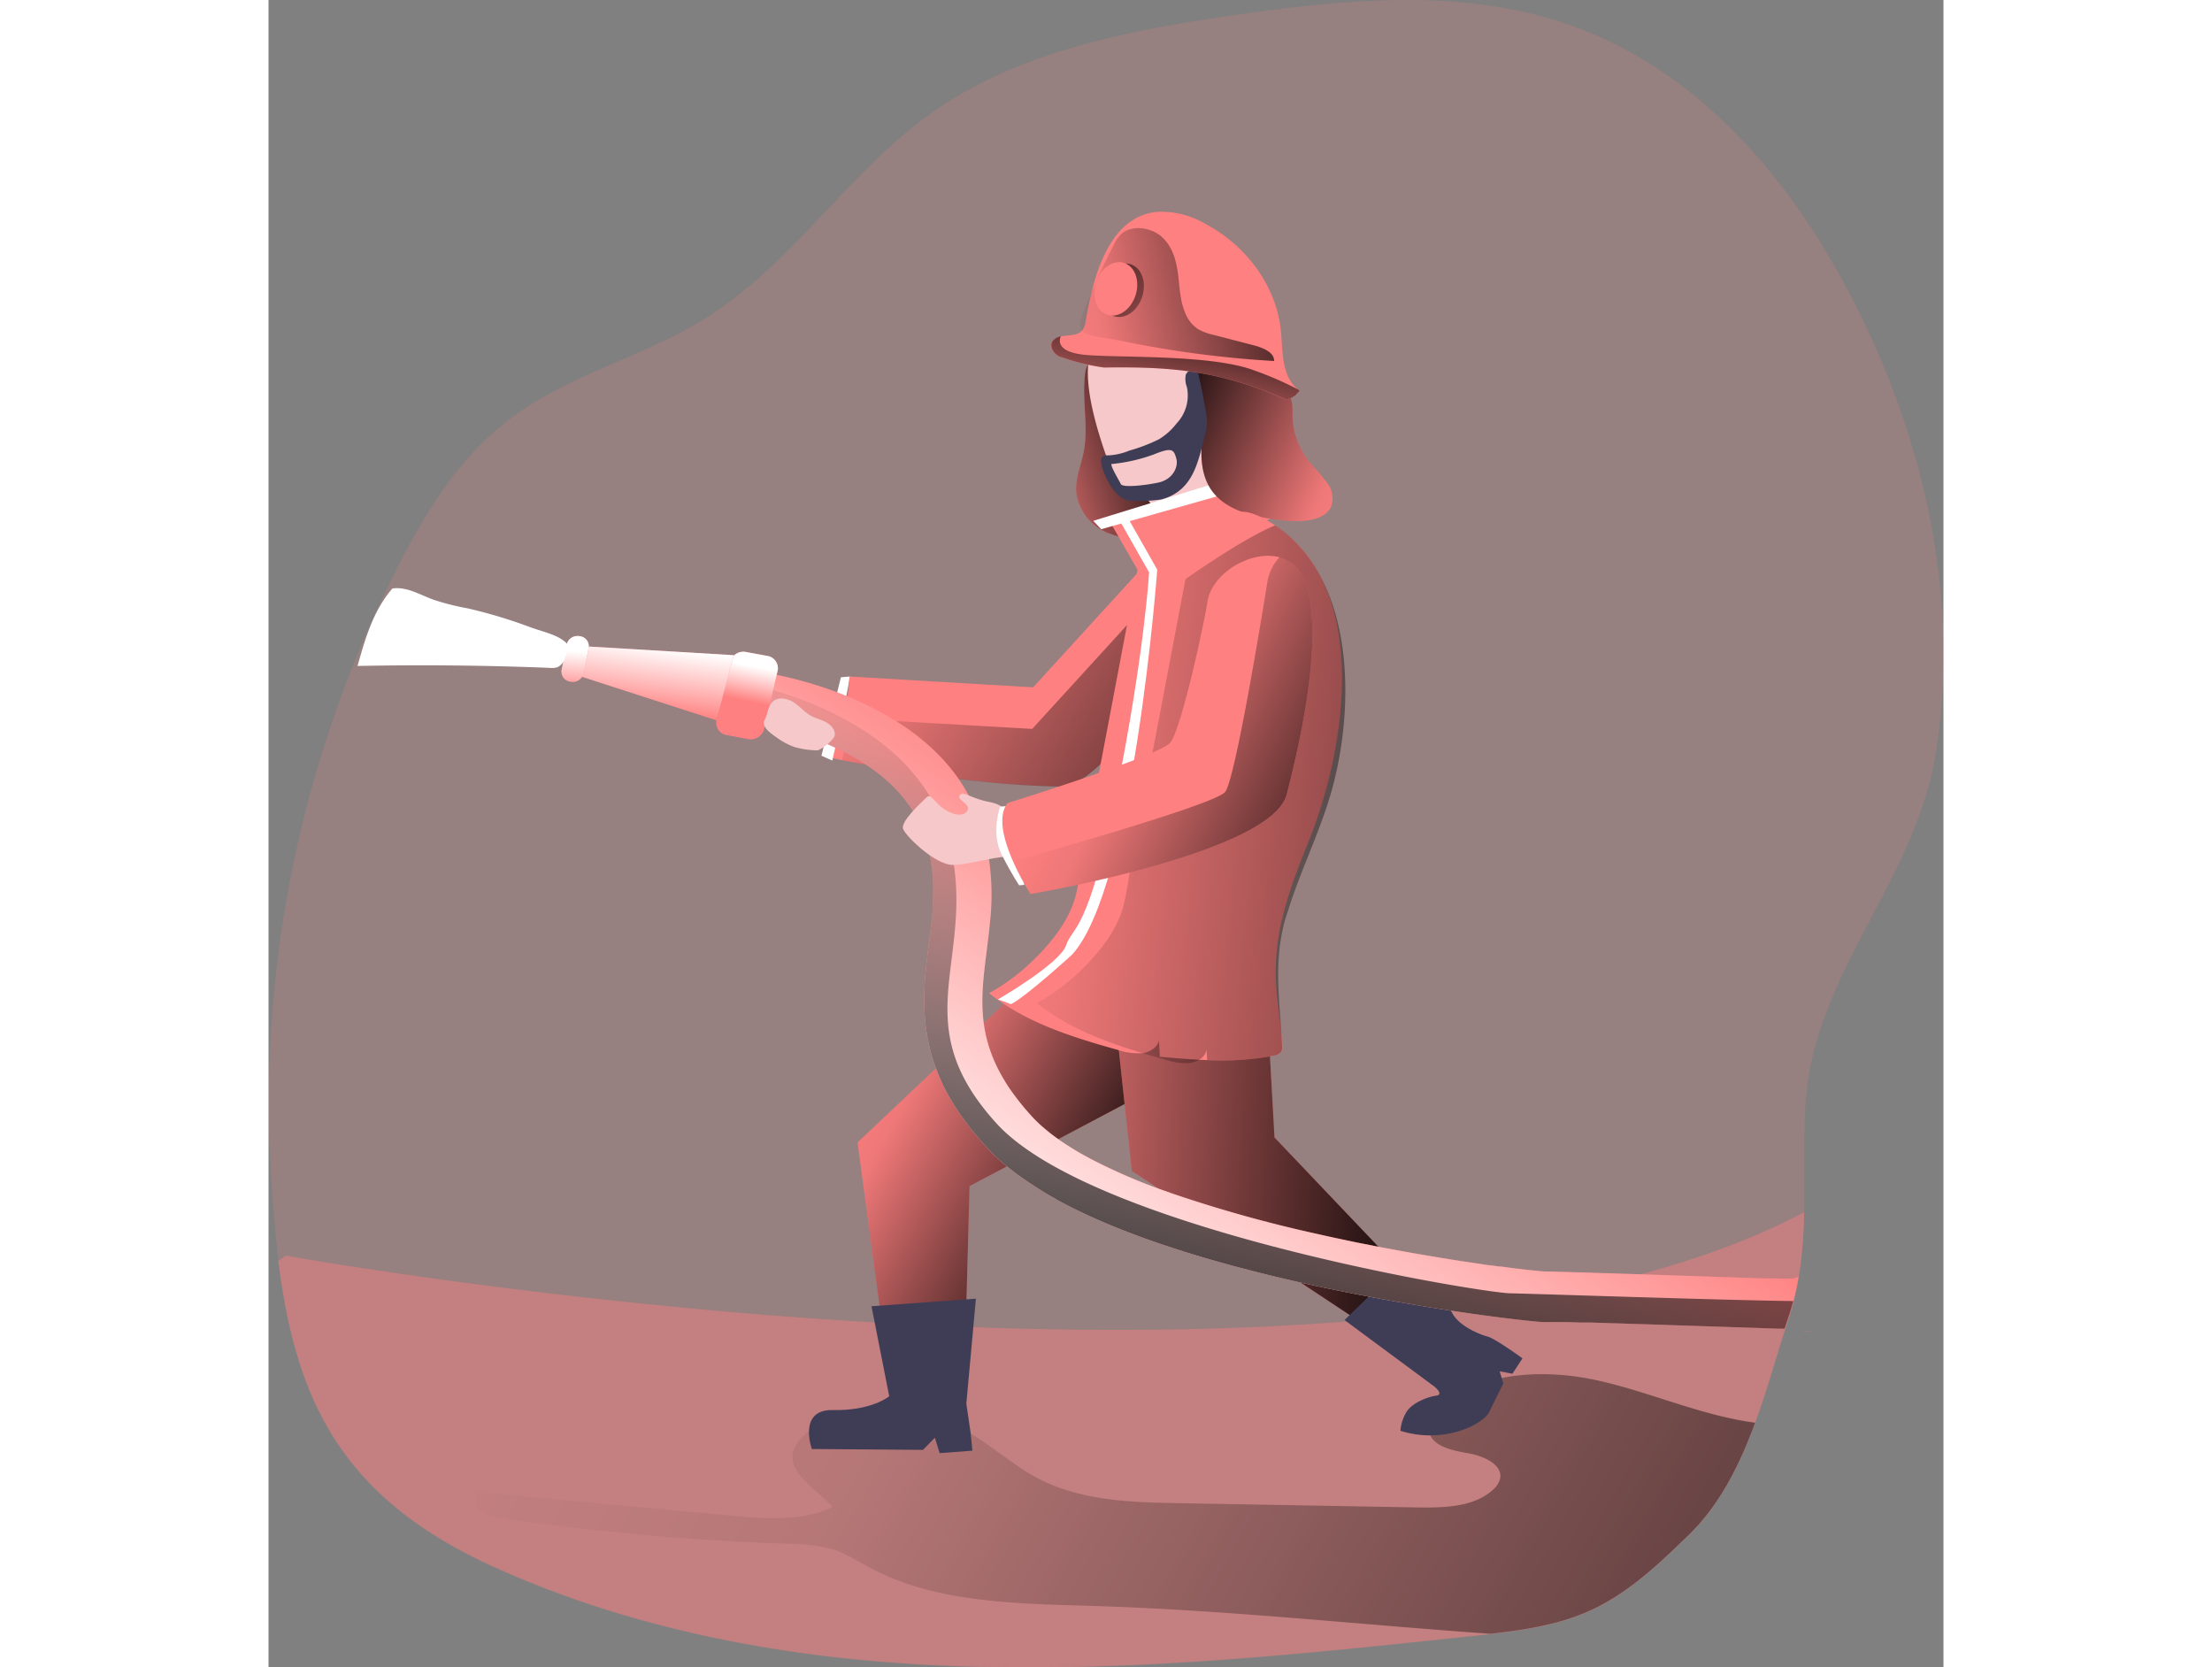 <svg id="Layer_1" data-name="Layer 1" xmlns="http://www.w3.org/2000/svg" xmlns:xlink="http://www.w3.org/1999/xlink" viewBox="0 0 349.65 348.03" width="406" height="306" class="illustration styles_illustrationTablet__1DWOa"><rect x="0" y="0" width="349.65" height="348.03" fill="#808080" stroke="none"/><defs><linearGradient id="linear-gradient" x1="500.83" y1="470.77" x2="102.96" y2="244.88" gradientUnits="userSpaceOnUse"><stop offset="0.01"></stop><stop offset="0.83" stop-opacity="0.07"></stop><stop offset="1" stop-opacity="0"></stop></linearGradient><linearGradient id="linear-gradient-2" x1="226.01" y1="90.15" x2="186.07" y2="102.02" xlink:href="#linear-gradient"></linearGradient><linearGradient id="linear-gradient-3" x1="218.1" y1="253.56" x2="160.25" y2="221.46" xlink:href="#linear-gradient"></linearGradient><linearGradient id="linear-gradient-4" x1="262.84" y1="190.59" x2="151.17" y2="121.91" xlink:href="#linear-gradient"></linearGradient><linearGradient id="linear-gradient-5" x1="282.6" y1="240.86" x2="174.45" y2="233.33" xlink:href="#linear-gradient"></linearGradient><linearGradient id="linear-gradient-6" x1="217.44" y1="83.51" x2="263.06" y2="103.84" xlink:href="#linear-gradient"></linearGradient><linearGradient id="linear-gradient-7" x1="354.26" y1="178.62" x2="173.51" y2="159.99" xlink:href="#linear-gradient"></linearGradient><linearGradient id="linear-gradient-8" x1="254.53" y1="193.74" x2="197.6" y2="277.5" gradientUnits="userSpaceOnUse"><stop offset="0.02" stop-color="#fff" stop-opacity="0"></stop><stop offset="0.39" stop-color="#fff" stop-opacity="0.39"></stop><stop offset="1" stop-color="#fff"></stop></linearGradient><linearGradient id="linear-gradient-9" x1="216.58" y1="314.3" x2="260.42" y2="147.83" xlink:href="#linear-gradient"></linearGradient><linearGradient id="linear-gradient-10" x1="273.15" y1="178.3" x2="206.18" y2="145.3" xlink:href="#linear-gradient"></linearGradient><linearGradient id="linear-gradient-11" x1="134.19" y1="147.06" x2="135.69" y2="139.59" xlink:href="#linear-gradient-8"></linearGradient><linearGradient id="linear-gradient-12" x1="79.45" y1="149.11" x2="81.34" y2="135.04" xlink:href="#linear-gradient-8"></linearGradient><linearGradient id="linear-gradient-13" x1="97.92" y1="145.46" x2="98.73" y2="136.44" xlink:href="#linear-gradient-8"></linearGradient><linearGradient id="linear-gradient-14" x1="262.52" y1="55.44" x2="197.24" y2="68.61" xlink:href="#linear-gradient"></linearGradient><linearGradient id="linear-gradient-15" x1="227.44" y1="59.31" x2="219.36" y2="100.29" xlink:href="#linear-gradient"></linearGradient><linearGradient id="linear-gradient-16" x1="195.15" y1="52.65" x2="233.38" y2="70.93" gradientTransform="translate(206.43 -160.24) rotate(72.32)" xlink:href="#linear-gradient"></linearGradient></defs><title>Fire Fighter</title><path d="M382.67,157.5c-4.17,26.73-25.41,46.15-27.2,73.08-.51,7.6-.17,15.31-.32,22.94a93.89,93.89,0,0,1-1.18,14q-.42,2.49-1.07,5c-.28,1-.58,2.06-.92,3.08s-.59,1.79-.88,2.69h0C346.41,293,342.4,309.94,331,321c-6.4,6.2-13,12.56-21.58,16.16-7.14,3-15.16,3.9-23,4.74-41.26,4.41-82.9,8.83-124.28,5.39-28-2.33-55.85-8.5-81-20-31.92-14.63-40.92-35.41-44.47-63.63-.66-5.26-1.13-10.77-1.52-16.55A246.69,246.69,0,0,1,61.73,118.51C67.74,106.75,75,95,86.31,87,97.88,78.68,112.72,74.9,125,67.45,144.4,55.65,155.82,35.66,174.56,23,192.33,11,215,6.69,237,3.55,259.32.37,282.74-1.81,304,5c27.86,8.87,47.27,31.7,59.95,55.53C380,90.56,387.81,124.54,382.67,157.5Z" transform="translate(-34.58 -0.52)" fill="#ff8080" opacity="0.18" style="isolation: isolate;"></path><path d="M355.15,253.52a93.89,93.89,0,0,1-1.18,14q-.42,2.49-1.07,5c-.28,1-.58,2.06-.92,3.08s-.59,1.79-.88,2.69h0c-2,6.24-3.84,12.88-6.2,19.3-3.21,8.76-7.34,17.12-13.94,23.52-6.4,6.2-13,12.56-21.58,16.16-6.15,2.59-12.94,3.61-19.73,4.38l-3.29.36c-41.26,4.41-82.9,8.83-124.28,5.39-28-2.33-55.85-8.5-81-20-31.92-14.63-40.92-35.41-44.47-63.63,1-.75,1.56-1.14,1.56-1.14s221.94,40,315.89-8.49Z" transform="translate(-34.58 -0.52)" fill="#ff8080" opacity="0.43" style="isolation: isolate;"></path><path d="M344.9,297.51c-3.21,8.76-7.34,17.12-13.94,23.52-6.4,6.2-13,12.56-21.58,16.16-6.15,2.59-12.94,3.61-19.73,4.38-27.32-1.91-54.58-4.9-82-5.78-16.23-.51-33.38-.5-47.33-7.91-2.67-1.42-5.2-3.1-8.12-4a35.54,35.54,0,0,0-9.17-1.1,533.23,533.23,0,0,1-59.38-5.3A9.81,9.81,0,0,1,79,316c-1.26-1-1.74-2.91-.55-4l50,4.65c7.48.7,17.15,1.95,23.87-1.61-4.67-4.88-12.49-8.93-5.75-15.1,4.73-4.33,14.69-5,21-4.57,10.74.72,16.16,6.35,24.31,11.79,9.29,6.2,20,6.92,31.27,7.12l50.92.91c5.71.1,12.11,0,16.1-3.67a4.62,4.62,0,0,0,1.5-2.29c.64-3-3.51-4.83-6.86-5.38s-7.58-1.59-7.95-4.6c-.2-1.52.77-3,1.87-4.13,7.6-8.19,21.54-9,33.13-6.47C323.05,291.11,333.55,296,344.9,297.51Z" transform="translate(-34.58 -0.52)" fill="url(#linear-gradient)"></path><path d="M204.77,94.71c-.54,2.85-1.78,5.63-1.58,8.51a10.55,10.55,0,0,0,6.37,8.45,14.94,14.94,0,0,0,11.54.12A9.31,9.31,0,0,0,225,109a7.72,7.72,0,0,0,1.43-4.31c.18-3.49-1.23-6.88-2.76-10.11a135,135,0,0,0-7-12.87A16.17,16.17,0,0,0,212.78,77c-1.39-1-4-2.14-5.87-1.39s-1.9,2.87-2,4.47C204.57,85,205.7,89.86,204.77,94.71Z" transform="translate(-34.58 -0.52)" fill="#ff8080"></path><path d="M204.77,94.71c-.54,2.85-1.78,5.63-1.58,8.51a10.55,10.55,0,0,0,6.37,8.45,14.94,14.94,0,0,0,11.54.12A9.31,9.31,0,0,0,225,109a7.72,7.72,0,0,0,1.43-4.31c.18-3.49-1.23-6.88-2.76-10.11a135,135,0,0,0-7-12.87A16.17,16.17,0,0,0,212.78,77c-1.39-1-4-2.14-5.87-1.39s-1.9,2.87-2,4.47C204.57,85,205.7,89.86,204.77,94.71Z" transform="translate(-34.58 -0.52)" fill="url(#linear-gradient-2)"></path><path d="M201.1,197.81,157.54,239l6.72,50s11,3.85,15.52,1.3l1.14-42.18,36.49-19.31,24-27.65S214,188.67,201.1,197.81Z" transform="translate(-34.58 -0.52)" fill="#ff8080"></path><path d="M201.1,197.81,157.54,239l6.72,50s11,3.85,15.52,1.3l1.14-42.18,36.49-19.31,24-27.65S214,188.67,201.1,197.81Z" transform="translate(-34.58 -0.52)" fill="url(#linear-gradient-3)"></path><path d="M222.38,141.47s-.57,1-1.55,2.49h0c-3.87,6-14.09,20.81-20.94,20.71-18.11-.27-38.63-4.08-45.6-5.47l-2.46-.51a53.63,53.63,0,0,0,4.07-16.95L194.2,144l23.27-25.5Z" transform="translate(-34.58 -0.52)" fill="#ff8080"></path><path d="M155.9,141.74l-1.83.16L150,158.28l2.27,1S155.45,145.63,155.9,141.74Z" transform="translate(-34.58 -0.52)" fill="#fff"></path><path d="M220.83,144h0c-3.87,6-14.09,20.81-20.94,20.71-18.11-.27-38.63-4.08-45.6-5.47a49.33,49.33,0,0,0,1.37-8.76L194,152.68l23.28-25.5Z" transform="translate(-34.58 -0.52)" fill="url(#linear-gradient-4)"></path><path d="M209.63,197l5.16,47.95,60.47,40s1.31-6,5.32-9.14l-36-37.84-2.29-40.79S220.72,186.08,209.63,197Z" transform="translate(-34.58 -0.52)" fill="#ff8080"></path><path d="M209.63,197l5.16,47.95,60.47,40s1.31-6,5.32-9.14l-36-37.84-2.29-40.79S220.72,186.08,209.63,197Z" transform="translate(-34.58 -0.52)" fill="url(#linear-gradient-5)"></path><path d="M211.42,101c2.55,6.49,6.6,2.21,7.27,4.76a27.93,27.93,0,0,1,0,12s15.45-2.49,20-6.13c0,0-3.29-8.62-1.48-13.27s6-12.11,2.23-18.45-10.88-12.82-21.24-12.64C205.9,67.45,200.71,73.68,211.42,101Z" transform="translate(-34.58 -0.52)" fill="#f6c8c9"></path><polygon points="175.79 109.16 181.37 118.87 209.11 108.33 206.97 99.44 175.79 109.16" fill="#ff8080"></polygon><polygon points="196.68 101.17 172.17 108.72 173.83 110.47 198.04 103.6 196.68 101.17" fill="#fff"></polygon><path d="M229.36,93.5c-.18,3.37.19,6.93,2.33,9.71,3.27,4.25,9.62,5.46,15.37,6,3.49.31,7.87,0,9.29-2.81a5.2,5.2,0,0,0-.71-5,49.94,49.94,0,0,0-3.57-4.18,16.06,16.06,0,0,1-3.72-9.63c0-1.77.14-3.72-1.07-5.12-1-1.13-2.61-1.6-4.14-2-2.7-.7-13.16-5-14.8-2.06-.47.84,1.55,6,1.58,7.38A67.5,67.5,0,0,1,229.36,93.5Z" transform="translate(-34.58 -0.52)" fill="#ff8080"></path><path d="M229.36,93.5c-.18,3.37.19,6.93,2.33,9.71,3.27,4.25,9.62,5.46,15.37,6,3.49.31,7.87,0,9.29-2.81a5.2,5.2,0,0,0-.71-5,49.94,49.94,0,0,0-3.57-4.18,16.06,16.06,0,0,1-3.72-9.63c0-1.77.14-3.72-1.07-5.12-1-1.13-2.61-1.6-4.14-2-2.7-.7-13.16-5-14.8-2.06-.47.84,1.55,6,1.58,7.38A67.5,67.5,0,0,1,229.36,93.5Z" transform="translate(-34.58 -0.52)" fill="url(#linear-gradient-6)"></path><path d="M245.85,193.78a46.3,46.3,0,0,0-1,10.66c.1,4.75,1.12,9.56,1.36,14.33a2,2,0,0,1-.26,1.38,2.56,2.56,0,0,1-1.59.75,57.85,57.85,0,0,1-13.8.92l-1.69-.08c-2.75-.14-5.49-.38-8.22-.62-.07-1.15-.13-2.31-.19-3.47-.24,1.43-1.78,2.45-3.38,2.72l-.23,0a13.14,13.14,0,0,1-5-.69c-9.61-2.67-19.4-5.79-26.85-11.83a43.37,43.37,0,0,0,8.13-5.86c4.23-3.86,8.43-8.93,9.87-14.22.67-2.51,1-5.14,1.45-7.69q2.51-13.1,5-26.22c2.54-13.37,4-21.14,6.56-34.52,0,0,17-12,21.81-12,1.87,0,4.41,1.2,6.89,2.85,20,13.36,14.78,46.32,7.24,65.37C249.5,181.61,247.16,187.56,245.85,193.78Z" transform="translate(-34.58 -0.52)" fill="#ff8080"></path><path d="M213.86,108.43l6.24,11s-4.88,66.44-17.81,80.4c0,0-9.76,8.89-12.71,10.31l-2.72-1s13-7.5,14.24-11.34,4.59-2.21,10.49-31.74S218.4,120,218.4,120l-6.13-10.79Z" transform="translate(-34.58 -0.52)" fill="#fff"></path><path d="M246.44,193.9c-2,8.56-.72,16-.27,24.87a2,2,0,0,1-.26,1.38,2.56,2.56,0,0,1-1.59.75,57.85,57.85,0,0,1-13.8.92l-.12-2.15a3.11,3.11,0,0,1-1.57,2.07,5.21,5.21,0,0,1-2,.69,13,13,0,0,1-5-.7c-1.58-.43-3.17-.89-4.75-1.36-8-2.41-15.87-5.42-22.1-10.45a44.7,44.7,0,0,0,8.14-5.86c4.23-3.87,8.43-8.93,9.86-14.23.68-2.5,1-5.15,1.46-7.68q2.49-13.11,5-26.22c2.55-13.38,4-21.15,6.56-34.52,0,0,12-8.51,18.72-11.22,16.88,11.24,16.72,38.36,11.64,55.9-2.53,8.72-6.69,16.86-9.27,25.56C246.81,192.41,246.61,193.16,246.44,193.9Z" transform="translate(-34.58 -0.52)" fill="url(#linear-gradient-7)"></path><path d="M224.48,88.53l-.38.43a13.29,13.29,0,0,1-3.67,3.27,35.23,35.23,0,0,1-6.14,2.35,13.39,13.39,0,0,1-4.33,1c-1.47-.1-2,.56-1.22,2.93s2.91,6.32,5.58,6.51a30.46,30.46,0,0,0,6.62-.24c6.71-1.77,7.69-7.92,9.07-13.2a12.72,12.72,0,0,0,.47-2.43,11.82,11.82,0,0,0-.26-2.9c-.42-2.44-.91-4.88-1.46-7.3a1.77,1.77,0,0,0-.51-1c-.71-.58-1.94,0-2.21.87a4.92,4.92,0,0,0,.26,2.53A8.48,8.48,0,0,1,224.48,88.53Z" transform="translate(-34.58 -0.52)" fill="#3f3d56"></path><path d="M210.52,97.39a35.41,35.41,0,0,0,8.85-2c3.88-1.58,4.17-1,4.7.8s-.74,4.44-3.75,5.07-7.47,1.09-7.83.3S210.45,98.08,210.52,97.39Z" transform="translate(-34.58 -0.52)" fill="#f6c8c9"></path><path d="M271.2,264.39l-12,11.69L278,290s2,1.64.35,1.86-5.2,1.47-6.34,3.62a8.74,8.74,0,0,0-1.14,3.72,20.69,20.69,0,0,0,10.77.45c5.83-1.35,7.6-4.06,7.6-4.06l3.11-6.27-.76-2.54,2.66.51,2.09-3.22s-5.58-4.07-7.22-4.52-6-2.14-7.48-5S271.2,264.39,271.2,264.39Z" transform="translate(-34.58 -0.52)" fill="#3f3d56"></path><path d="M160.45,273.2l21.8-1.58-2,21.91.89,6.09.38,3.73-6.84.51-1-3.22-2.48,2.54L148,303s-3-8.28,4.37-8.13c8.17.17,11.78-2.88,11.78-2.88Z" transform="translate(-34.58 -0.52)" fill="#3f3d56"></path><path d="M300.88,265.75h0Zm54.82,12.61-1,0,2.38.08Zm-2.91-10.93-1.08,0-1.11,0-1.71-.05-.59,0-1.79,0-2.48-.09c-1.25,0-2.54-.08-3.85-.13l-4.63-.15-2-.07c-15-.5-30.32-1-32.49-1H301l-.79-.06-.5-.05-1.64-.16-.83-.09c-.44-.05-.9-.1-1.39-.17l-.64-.07-2.36-.3-1-.14-.37,0-1.83-.25-.13,0-.72-.1-5.51-.82c-2.78-.43-5.81-.93-9-1.49l-.82-.14-1.11-.2-2-.36-1.87-.35-1.15-.21-1.91-.37-1.17-.24-2-.38c-2.14-.44-4.32-.9-6.52-1.38l-2-.45a280.51,280.51,0,0,1-30.3-8.42l-1.84-.65a120.69,120.69,0,0,1-15.52-6.72l-.68-.37-.24-.13-1.44-.81c-1.26-.74-2.47-1.5-3.61-2.27-.67-.46-1.32-.93-1.94-1.4s-1.22-.95-1.78-1.45c-.2-.16-.38-.32-.56-.48-.72-.65-1.4-1.32-2-2a52.32,52.32,0,0,1-4-4.92c-.19-.26-.37-.53-.55-.79-.36-.53-.69-1-1-1.56l-.46-.78c-.3-.51-.58-1-.83-1.51h0a28,28,0,0,1-1.62-3.7c-2.14-5.91-2-11.38-1.36-17.12.15-1.31.32-2.64.49-4,.24-1.92.49-3.89.67-5.93h0a51.29,51.29,0,0,0-.88-17c-.24-1-.52-2.05-.85-3.09-.22-.7-.46-1.4-.73-2.11a35.72,35.72,0,0,0-6-10.37c-.75-.9-1.53-1.76-2.35-2.58-.54-.55-1.09-1.08-1.66-1.6-13.91-12.63-34.74-15.54-35.88-15.69l-.52,3.16L135,151.17s.52.07,1.35.22l.69.13c.5.09,1.08.21,1.72.36l1.58.36,1.16.3c1.2.31,2.52.69,3.91,1.14l1.43.48.73.25c.49.18,1,.36,1.48.56,8.49,3.27,18.39,9.11,22.13,19.14.33.89.62,1.77.86,2.63.14.47.26.93.37,1.39.07.31.14.62.2.93.15.7.27,1.4.37,2.09s.14,1.13.2,1.69c.07.72.11,1.44.14,2.15a61,61,0,0,1-.56,9.84c-.11.92-.23,1.85-.35,2.78s-.23,1.87-.34,2.82c-.84,7.1-1.3,14.77,1.92,23.3.24.64.5,1.28.78,1.93h0c.42,1,.9,2,1.42,2.94h0a49.73,49.73,0,0,0,3.11,5c.24.35.48.7.74,1,.51.69,1,1.39,1.6,2.09.85,1.07,1.77,2.14,2.75,3.22.81.89,1.69,1.77,2.65,2.64.77.68,1.58,1.37,2.44,2.05s1.77,1.35,2.72,2q.72.51,1.47,1c.5.33,1,.66,1.53,1l1.6,1,.83.48c.57.31,1.13.64,1.72,1,12.22,6.65,29.57,12.48,51.87,17.43,25.32,5.62,47.81,8,49.64,8l.91,0H303l1.18,0h.45l.44,0h.56l2.55.08.71,0h.26l1.22,0,2.73.09,1.93.07h.38l1.64.05,3.21.11,1.9.05,3.15.11,1.87.06,2.41.08,1.83.06,1.87.06,4.21.14,2.1.07,10.16.34,1.32,0,1.11,0-1.11,0c.29-.9.58-1.8.88-2.69s.64-2.06.92-3.08q.64-2.48,1.07-5h-.15Z" transform="translate(-34.58 -0.52)" fill="#ff8080"></path><path d="M352.79,267.43l-1.08,0-1.11,0-1.71-.05-.59,0-1.79,0-2.48-.09-3.85-.13-4.63-.15-2-.07c-15-.5-30.32-1-32.49-1H301l-.79-.06a4.7,4.7,0,0,1-.5-.05l-1.64-.16-.83-.09c-.44-.05-.9-.1-1.39-.17l-.64-.07-2.36-.3-1-.14-.37,0-1.83-.25-.13,0-.72-.1-5.51-.82c-2.78-.44-5.81-.94-9-1.49l-.82-.14-1.11-.2-2-.36-1.87-.35-1.15-.21-1.91-.37-1.17-.24-2-.38c-2.14-.44-4.32-.9-6.52-1.38l-2-.45a280.51,280.51,0,0,1-30.3-8.42l-1.84-.65a120.69,120.69,0,0,1-15.52-6.72l-.68-.37-.24-.13-1.44-.81c-1.26-.74-2.47-1.5-3.61-2.27-.67-.46-1.32-.93-1.94-1.4s-1.22-1-1.78-1.45c-.2-.16-.38-.32-.56-.48-.72-.66-1.4-1.33-2-2a54.16,54.16,0,0,1-4-4.92c-.19-.26-.37-.53-.55-.79-.35-.53-.68-1-1-1.56l-.46-.78c-.29-.51-.57-1-.83-1.51h0a31.57,31.57,0,0,1-1.62-3.7c-2.14-5.91-2-11.38-1.36-17.12.14-1.31.31-2.64.48-4,.24-1.92.49-3.89.68-5.93h0a51.29,51.29,0,0,0-.88-17c-.24-1-.52-2.05-.85-3.09-.22-.7-.46-1.4-.73-2.11a35.72,35.72,0,0,0-6-10.37c-.75-.9-1.53-1.76-2.35-2.58-.54-.55-1.1-1.08-1.66-1.6-13.91-12.63-34.74-15.54-35.88-15.69l-.52,3.16L135,151.17s.52.07,1.35.22l.69.13c.5.1,1.08.21,1.72.36l1.58.36,1.16.3c1.2.32,2.52.7,3.91,1.14l1.43.48.73.25c.49.18,1,.36,1.48.56,8.49,3.27,18.39,9.11,22.13,19.14.33.89.62,1.77.86,2.63.14.47.26.93.37,1.39.07.31.14.62.2.93.15.7.27,1.4.37,2.09s.14,1.13.2,1.69c.07.72.11,1.44.14,2.15a61,61,0,0,1-.56,9.84c-.1.92-.23,1.85-.34,2.78s-.24,1.87-.35,2.82c-.84,7.1-1.3,14.77,1.92,23.3.23.64.5,1.29.78,1.93h0c.42,1,.89,2,1.42,2.94h0a48.66,48.66,0,0,0,3.11,5c.24.35.48.7.74,1,.51.7,1,1.4,1.6,2.09.85,1.07,1.77,2.14,2.75,3.22.81.89,1.69,1.77,2.65,2.64.77.69,1.58,1.38,2.44,2.05s1.77,1.36,2.72,2q.72.51,1.47,1c.5.33,1,.66,1.53,1l1.6,1,.83.48c.57.31,1.13.64,1.72,1,12.22,6.65,29.57,12.48,51.87,17.43,25.32,5.62,47.81,8,49.64,8l.91,0H303l1.18,0h.45l.44,0h.56l2.55.08.71,0h.26l1.22,0,2.73.09,1.93.07h.38l1.64.05,3.21.11,1.9.05,3.15.11,1.87.06,2.41.08,1.83.06,1.87.06,4.21.14,2.1.07,10.16.34,1.32,0c.29-.9.58-1.8.88-2.69s.64-2.06.92-3.08q.64-2.48,1.07-5h-.15Z" transform="translate(-34.58 -0.52)" fill="url(#linear-gradient-8)"></path><path d="M293.53,267.56h0Zm0,2.93c-8.7-.54-87.32-13.8-107-35.48-12-13.21-10.77-23-9.34-34.38,1-8.17,2.21-17.43-1.78-28.12-7-18.67-28.08-26.18-39.1-28.89L135,151.17s.52.07,1.35.22l.69.13c.5.1,1.08.21,1.72.36l1.58.36,1.16.3c1.2.32,2.52.7,3.91,1.14l1.43.48.73.25c.49.18,1,.36,1.48.56,8.49,3.27,18.39,9.11,22.13,19.14.33.89.62,1.77.86,2.63.14.47.26.93.37,1.39.07.31.14.62.2.93.15.7.27,1.4.37,2.09s.14,1.13.2,1.69c.07.72.11,1.44.14,2.15a61,61,0,0,1-.56,9.84c-.1.92-.23,1.85-.34,2.78s-.24,1.87-.35,2.82c-.84,7.1-1.3,14.77,1.92,23.3.23.64.5,1.29.78,1.93h0c.42,1,.89,2,1.42,2.94h0a48.66,48.66,0,0,0,3.11,5c.24.35.48.7.74,1,.51.7,1,1.4,1.6,2.09.85,1.07,1.77,2.14,2.75,3.22.81.89,1.69,1.77,2.65,2.64.77.69,1.58,1.38,2.44,2.05s1.77,1.36,2.72,2q.72.51,1.47,1c.5.33,1,.66,1.53,1l1.6,1,.83.48c.57.31,1.13.64,1.72,1,12.22,6.65,29.57,12.48,51.87,17.43,25.32,5.62,47.81,8,49.64,8l.91,0H303l1.18,0h.45l.44,0h.56l2.55.08.71,0h.26l1.22,0,2.73.09,1.93.07h.38l1.64.05,3.21.11,1.9.05,3.15.11,1.87.06,2.41.08,1.83.06,1.87.06,4.21.14,2.1.07,10.16.34,1.32,0c.29-.9.58-1.8.88-2.69s.64-2.06.92-3.08C340.12,272,297.25,270.54,293.51,270.49Z" transform="translate(-34.58 -0.52)" fill="url(#linear-gradient-9)"></path><path d="M195.72,170s-5.52,1.2-6.64.67-.39-2.07-4.08-2.75-5.46-2.38-6.08-1.42,1.1,1.35,1.58,2.39-1.09,2.6-4.1,1-3.36-4-4.51-2.87-5.41,5-4.84,6.54,6.68,7.49,10.36,7.51,10.18-2.29,12.57-1.57,7.3-2.25,7.3-2.25" transform="translate(-34.58 -0.52)" fill="#f6c8c9"></path><path d="M188.62,168.8l-1.31.1s-2,5.51.34,10.06,3.63,6.37,3.63,6.37l1.08-.1Z" transform="translate(-34.58 -0.52)" fill="#fff"></path><path d="M247.12,166.37c-3.16,12.25-53.46,20.78-53.46,20.78a51.74,51.74,0,0,1-3.33-6.09c-2-4.34-3.78-9.9-1.49-12.89,0,0,31.81-9.89,34-12.65s6.7-23,7.73-29.36c1-6.2,9.36-10.92,15.12-9.29A7,7,0,0,1,248,118S258.67,121.65,247.12,166.37Z" transform="translate(-34.58 -0.52)" fill="#ff8080"></path><path d="M247.12,166.37c-3.16,12.25-53.46,20.78-53.46,20.78a51.74,51.74,0,0,1-3.33-6.09,4.35,4.35,0,0,1,.55-1s41.25-11.48,43.4-14.23,7.82-37.65,8.85-44.05a9.71,9.71,0,0,1,2.52-4.95A7,7,0,0,1,248,118S258.67,121.65,247.12,166.37Z" transform="translate(-34.58 -0.52)" fill="url(#linear-gradient-10)"></path><path d="M130.35,154l4.23.78a2.93,2.93,0,0,0,3.45-2l2.84-12.3a2.61,2.61,0,0,0-2.26-3.06l-4.24-.78a2.91,2.91,0,0,0-3.44,2l-2.85,12.29A2.62,2.62,0,0,0,130.35,154Z" transform="translate(-34.58 -0.52)" fill="#ff8080"></path><path d="M130.35,154l4.23.78a2.93,2.93,0,0,0,3.45-2l2.84-12.3a2.61,2.61,0,0,0-2.26-3.06l-4.24-.78a2.91,2.91,0,0,0-3.44,2l-2.85,12.29A2.62,2.62,0,0,0,130.35,154Z" transform="translate(-34.58 -0.52)" fill="url(#linear-gradient-11)"></path><path d="M152.61,154.46c.56-1.05-.27-2.31-1.35-3s-2.4-.93-3.5-1.55c-1.27-.72-2.19-1.84-3.38-2.66s-2.94-1.3-4.18-.53c-1.41.88-1.32,2.74-2.07,4.12s1.34,2.82,2.56,3.66a14.94,14.94,0,0,0,3.61,1.94,17.67,17.67,0,0,0,4.11.69,2.49,2.49,0,0,0,.86,0,2.17,2.17,0,0,0,.63-.31A9.34,9.34,0,0,0,152.61,154.46Z" transform="translate(-34.58 -0.52)" fill="#f6c8c9"></path><polygon points="97.11 136.77 65.81 134.9 64.54 141 93.5 150.37 97.11 136.77" fill="#ff8080"></polygon><polygon points="97.11 136.77 65.81 134.9 64.54 141 93.5 150.37 97.11 136.77" fill="url(#linear-gradient-12)"></polygon><path d="M97.63,142.82h0a2.1,2.1,0,0,1-1.88-2.41L96.83,135a2.33,2.33,0,0,1,2.71-1.68h0a2.11,2.11,0,0,1,1.88,2.41l-1.09,5.39A2.31,2.31,0,0,1,97.63,142.82Z" transform="translate(-34.58 -0.52)" fill="#ff8080"></path><path d="M97.63,142.82h0a2.1,2.1,0,0,1-1.88-2.41L96.83,135a2.33,2.33,0,0,1,2.71-1.68h0a2.11,2.11,0,0,1,1.88,2.41l-1.09,5.39A2.31,2.31,0,0,1,97.63,142.82Z" transform="translate(-34.58 -0.52)" fill="url(#linear-gradient-13)"></path><path d="M249.81,82.11a4,4,0,0,1-.85.9h0a4.68,4.68,0,0,1-2,.89c-13.38-5.77-23.14-6.9-38-6.65a46.61,46.61,0,0,1-9.41-2.34c-1.26-.63-2.08-2.18-1.27-3.25a2.62,2.62,0,0,1,1.65-.9c1.48-.31,3.36-.12,4.38-1.12a3.62,3.62,0,0,0,.85-2.1c1.32-7.38,4.09-21.84,15-22.8a18,18,0,0,1,9.62,2.31c9,4.62,15.23,13.32,16.13,22.55.43,4.29.08,9.3,3.52,12.2C249.55,81.91,249.67,82,249.81,82.11Z" transform="translate(-34.58 -0.52)" fill="#ff8080"></path><path d="M244.5,75.88c.05-1.8-2.29-2.76-4.23-3.27l-8.39-2.18a11.77,11.77,0,0,1-3.17-1.15A7.11,7.11,0,0,1,226,66c-1.15-2.62-1.21-5.51-1.57-8.31s-1.16-5.73-3.39-7.73-6.29-2.58-8.49-.55a7.88,7.88,0,0,0-1.63,2.46,119.09,119.09,0,0,0-5.77,12.74c-.59,1.64-1.95,3.81-.46,5.16,1.23,1.12,5.35,1.37,7,1.72A218.73,218.73,0,0,0,244.5,75.88Z" transform="translate(-34.58 -0.52)" fill="url(#linear-gradient-14)"></path><path d="M249.81,82.11,249,83h0a4.68,4.68,0,0,1-2,.89c-13.38-5.77-23.14-6.9-38-6.65a46.61,46.61,0,0,1-9.41-2.34c-1.26-.63-2.08-2.18-1.27-3.25a2.62,2.62,0,0,1,1.65-.9c-.21.44-1.23,3.06,4.46,3.78,6.22.79,26.87-.22,36.11,3.39a68.46,68.46,0,0,1,8.89,3.87C249.81,82.05,249.81,82.11,249.81,82.11Z" transform="translate(-34.58 -0.52)" fill="url(#linear-gradient-15)"></path><ellipse cx="212.85" cy="61.11" rx="5.69" ry="4.34" transform="translate(55.39 244.83) rotate(-72.32)" fill="url(#linear-gradient-16)"></ellipse><ellipse cx="211.46" cy="60.83" rx="5.69" ry="4.34" transform="translate(54.69 243.3) rotate(-72.32)" fill="#ff8080"></ellipse><path d="M257.74,114.77" transform="translate(-34.58 -0.52)" fill="#fff"></path><path d="M76.08,127.5a51.93,51.93,0,0,1-7-1.77c-2.83-1-5.62-2.81-8.65-2.36-4,4.64-5.68,10.5-7.27,16.17q20.08-.4,40.18.4a4,4,0,0,0,1.54-.13,3,3,0,0,0,1.59-2c.79-2.22,1.14-2.66-.77-3.88-1.73-1.12-4.42-1.72-6.4-2.45A102,102,0,0,0,76.08,127.5Z" transform="translate(-34.58 -0.52)" fill="#fff"></path></svg>